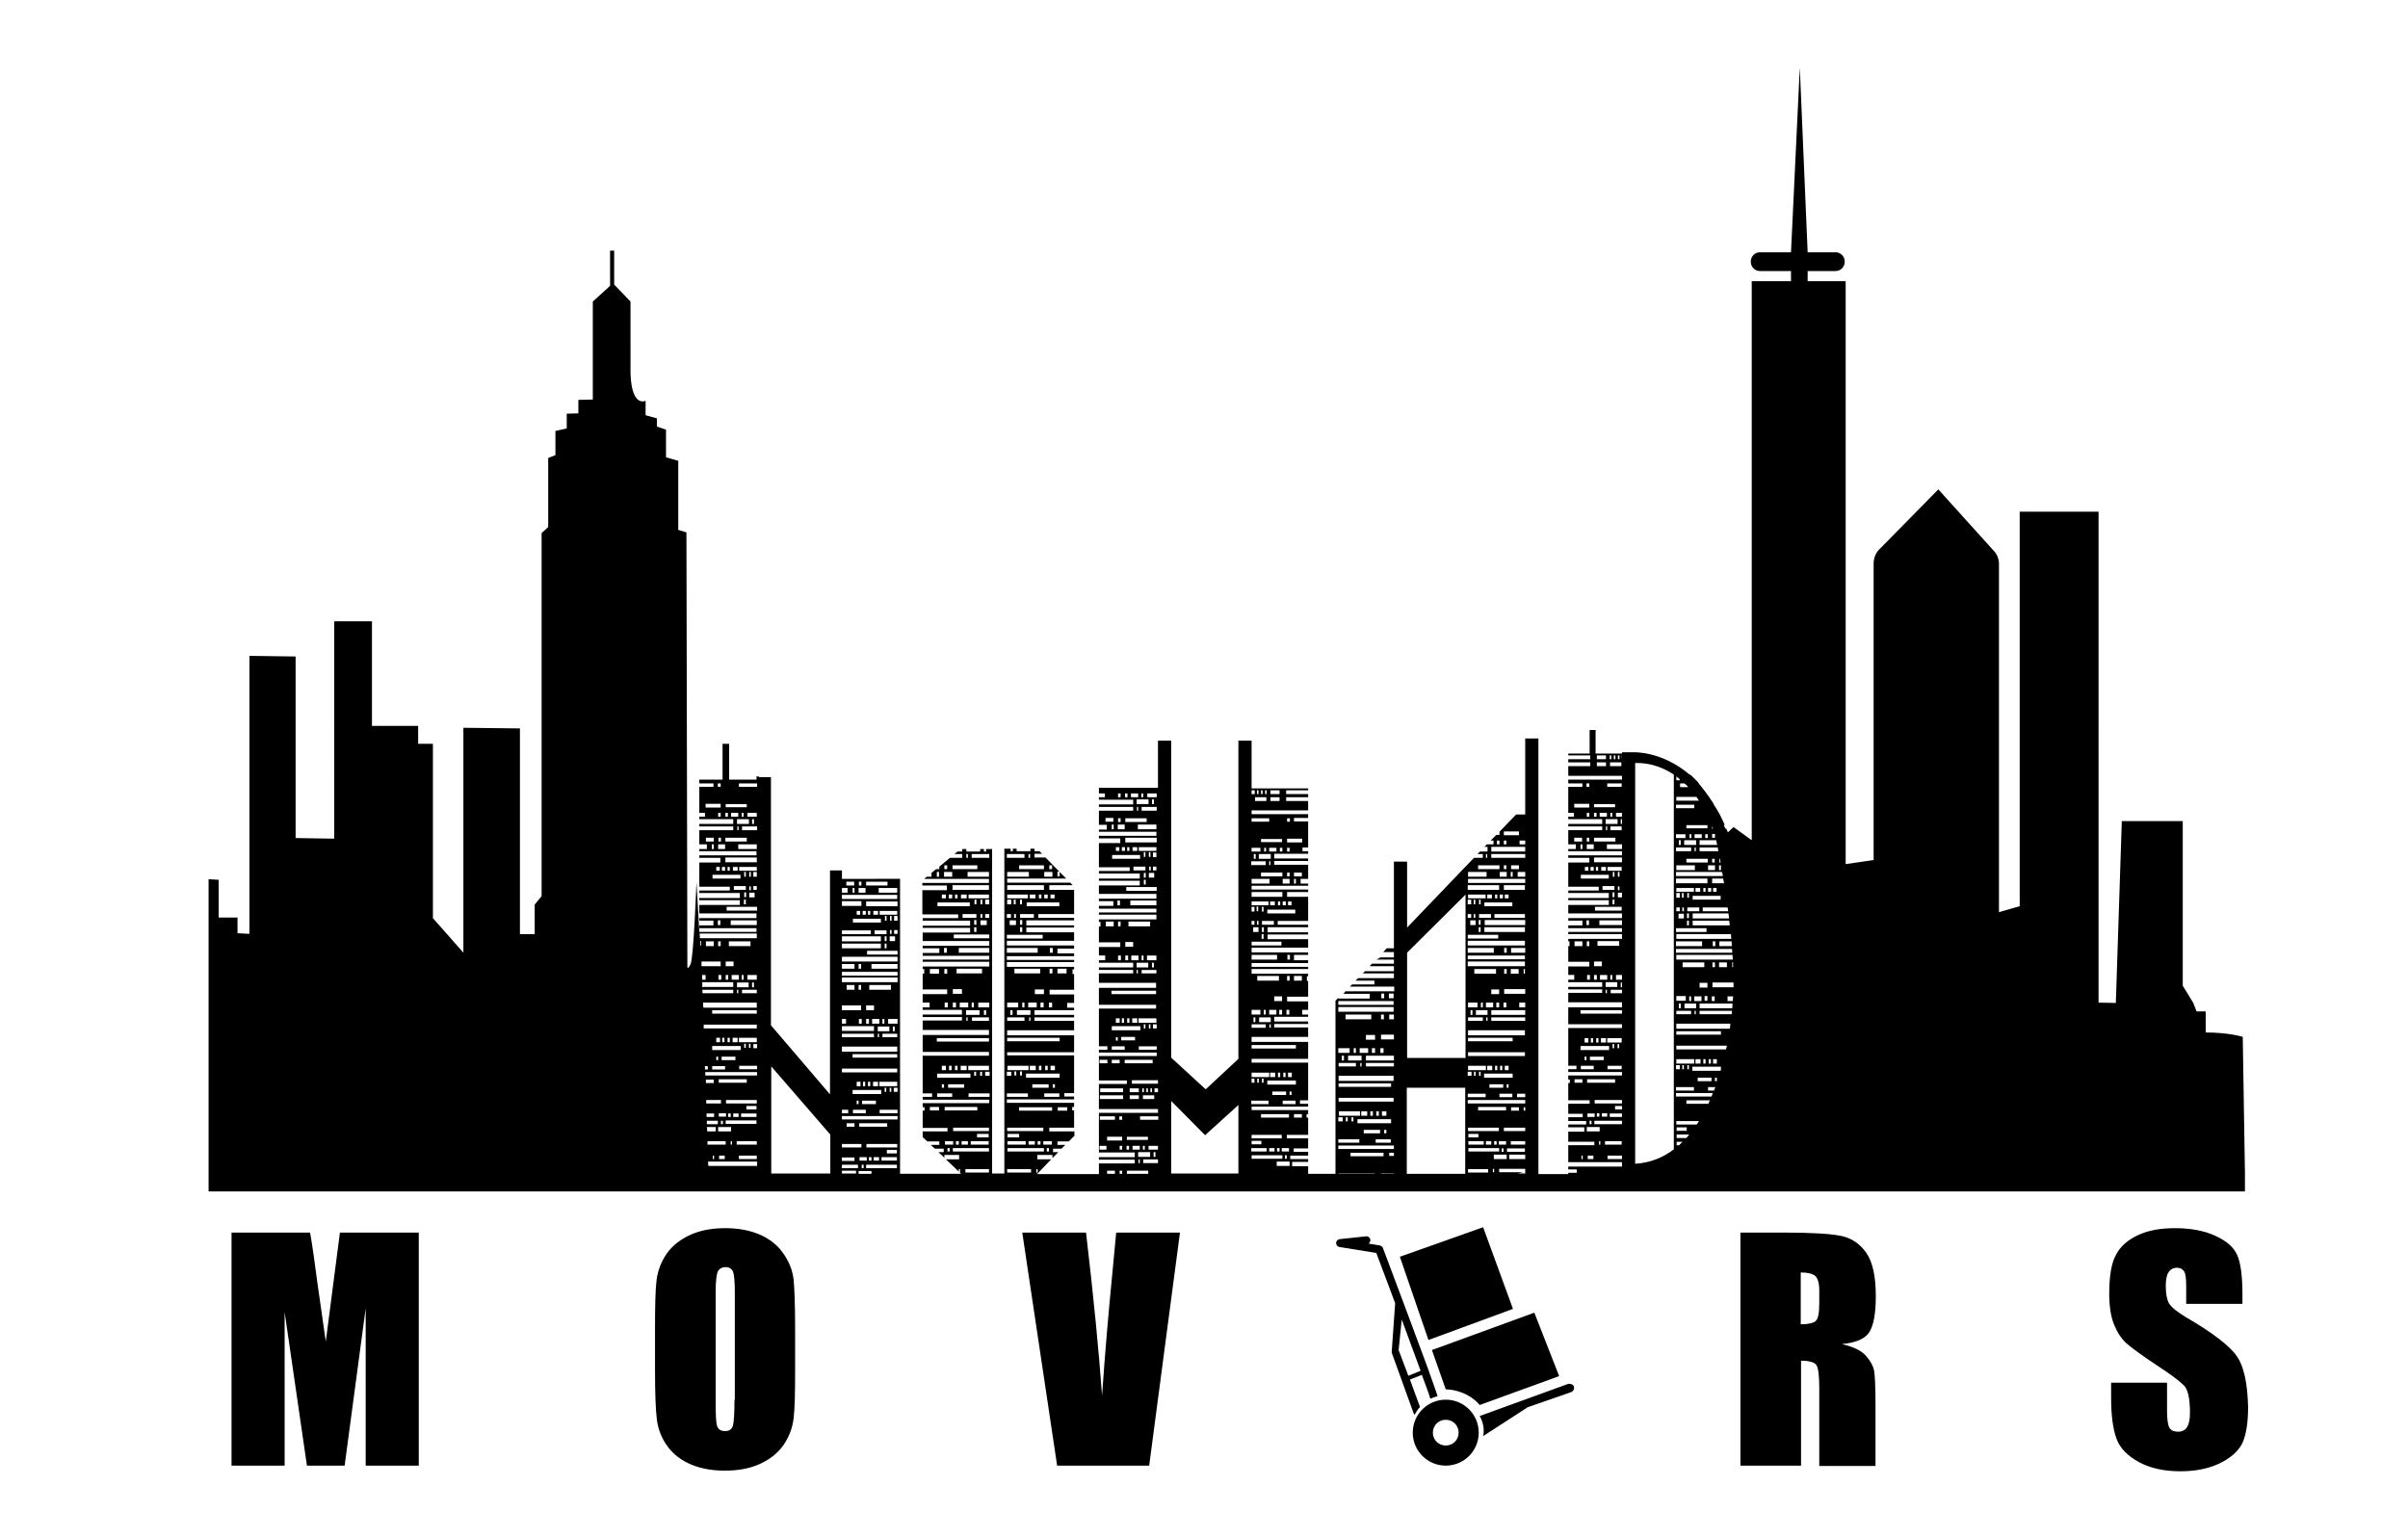 <?xml version="1.0" encoding="utf-8"?>
<!-- Generator: Adobe Illustrator 18.0.0, SVG Export Plug-In . SVG Version: 6.00 Build 0)  -->
<!DOCTYPE svg PUBLIC "-//W3C//DTD SVG 1.1//EN" "http://www.w3.org/Graphics/SVG/1.1/DTD/svg11.dtd">
<svg version="1.1" xmlns="http://www.w3.org/2000/svg" xmlns:xlink="http://www.w3.org/1999/xlink" x="0px" y="0px"
	 viewBox="0 0 766.5 489.7" enable-background="new 0 0 766.5 489.7" xml:space="preserve">
<g id="Layer_1">
</g>
<g id="Layer_2">
	<g>
		<path d="M714.6,379.3v-5.7l-0.7-43.5c0,0-4.3-1.4-11.8-1.4V322h-2.9l-1.1-2.8l-3.3-5.4v-52.4h-19.4l-1.9,57.9l-5.5-0.1V162.9
			h-25.1v125.6l-6.6,1.9V179.6c0-1.7-0.6-3.2-1.8-4.4l-17.5-19.4l-18.4,18.7c-1.4,1.2-2.2,3-2.2,4.9v94.4l-8.9,1.3V89.5h-12.1v-3.2
			h8.8c1.7,0,3-1.3,3-3c0-1.7-1.3-3-3-3h-8.8l-2.5-58.8l-2.8,58.8h-9.8c-1.7,0-3,1.3-3,3c0,1.7,1.3,3,3,3h9.8v3.2h-12.5v178
			l-5.8-4.2l-1.8,1.7c-0.2-0.4-0.3-0.8-0.5-1.2h-0.3c-0.2-0.4-0.3-0.8-0.5-1.2h0.3c-1-2.3-2.1-4.4-3.3-6.2v0.1
			c-0.1-0.1-0.2-0.3-0.2-0.4h0.1c-0.3-0.4-0.5-0.8-0.8-1.2h0c-0.3-0.4-0.5-0.8-0.8-1.2h0c-0.8-1.1-1.5-2.1-2.3-3.1h0
			c-0.3-0.4-0.7-0.8-1-1.2h0.1c-0.3-0.4-0.6-0.7-0.9-1h-0.1c0,0,0,0,0,0v-0.1c-0.6-0.6-1.2-1.2-1.8-1.7h-0.2
			c-8.8-7.5-17.7-7.1-17.7-7.1h-3.8v0.4h-8.4v-7.5h-1.9v7.5h-6.8v0.6h7v1.2h-7v1h7v1.2h-7v3.1h17.1v1.2h-17.1v1.2h4.5v1.1h-4.5v8.3
			h1.8v1.2h-1.8v0.8h10.8v1.5h-10.8v0.8h10.8v1.2h-10.8v4.5h2.4v1.5h-2.4v0.7h17.1v1.3h-17.1v0.8h6.7v1.5h-6.7v7.7h9.7v1.2h-9.7v0.8
			h12.9v1.6h-12.9v0.7h12.9v1.5h-12.9v2.7h17.1v1.5h-17.1v0.8h4.5v1.5h-4.5v0.9h17.1v1.2h-17.1v0.7h17.1v1.5h-17.1v0.8h0.4v1.5h-0.4
			v5h6.7v1.5h-6.7v2.7h1.9v1.5h-1.9v0.8h10.8v1.5h-10.8v0.8h10.8v1.1h-10.8v3h17.1v1.6h-17.1v5.4h17.1v1.2h-17.1v12h2.6v1.1h-2.6
			v0.9h17.1v1.1h-17.1v1.3h0.5v1.1h-0.5v5.5h6.8v1.1h-6.8v3.2h4.6v1.1h-4.6v1.2h5.7v1.1h-5.7v0.9h5.1v1.4h-5.1v3.2h8.3v1.1h-8.3v5.4
			h17.1v1.4h-17.1v0.9h2.7v1.1h-2.7v0.4h-9.5V235.1h-4.2v24.2h-2.9l-5.3,5.5v1h-1l-1.8,1.8h0.9v1.2h-2.1l-0.8,0.8h1v1.5h-2.4
			l-0.8,0.8h1.7v1.2h-2.8l-2.7,2.8l-18.6,19.4v-21h-4.2v27.6h-2.3l-1.1,1.2h3.4v1.7h-4.3l-1.2,0.7h5.5v1.3h-7l-0.7,0.8h7.7v1.6h-9.2
			l-0.7,0.7h9.9v1.5h-11.4l-0.8,0.8h6v1.2h-7.1l-0.7,0.7h14.1v1.5h-15.5l-0.7,0.8h8.4v1.5H426v-0.2l-0.9,0.9v55.1h-8.7v-2.4h-5.1
			v-1.4h5.1v-0.9h-5.7v-1.1h5.7v-1.2h-4.6v-1.1h4.6v-3.2h-6.8v-1.1h6.8v-5.5h-0.5v-1.1h0.5v-1.3h-18v-1.1h18v-0.9h-2.6v-1.1h2.6v-12
			h-18v-1.2h18v-5.4h-18v-1.6h18v-3h-10.8v-1.1h10.8v-0.8h-10.8v-1.5h10.8V323h-1.9v-1.5h1.9v-2.7h-6.7v-1.5h6.7v-5H416v-1.5h0.4
			v-0.8h-18v-1.5h18v-0.7h-18v-1.2h18v-0.9h-4.5V304h4.5v-0.8h-18v-1.5h18V299h-12.9v-1.5h12.9v-0.7h-12.9v-1.6h12.9v-0.8h-9.7v-1.2
			h9.7v-7.7h-6.7V284h6.7v-0.8h-18V282h18v-0.7H414v-1.5h2.4v-4.5h-10.8v-1.2h10.8v-0.8h-10.8v-1.5h10.8v-0.8h-1.8v-1.2h1.8v-8.3
			h-4.5v-1.1h4.5v-1.2h-18v-1.2h18V255h-7v-1.2h7v-1h-7v-1.2h7v-0.6h-18v-15.2h-4.2v101.3l-10.4,9.7l-11-10.1V235.8h-4.2v15h-18.8
			v1.8h0.1h1.8v1.2h-1.8h-0.1v0.8h0.1h10.8v1.5h-10.8h-0.1v0.8h0.1h10.8v1.2h-10.8h-0.1v4.5h0.1h2.4v1.5h-2.4h-0.1v0.7h0.1h18.2v1.3
			h-18.2h-0.1v0.8h0.1h6.7v1.5h-6.7h-0.1v7.7h0.1h9.7v1.2h-9.7h-0.1v0.8h0.1h12.9v1.6h-12.9h-0.1v0.7h0.1h12.9v1.5h-12.9h-0.1v2.7
			h0.1h18.2v1.5h-18.2h-0.1v0.8h0.1h4.5v1.5h-4.5h-0.1v0.9h0.1h18.2v1.2h-18.2h-0.1v0.7h0.1h18.2v1.5h-18.2h-0.1v0.8h0.1h0.4v1.5
			h-0.4h-0.1v5h0.1h6.7v1.5h-6.7h-0.1v2.7h0.1h1.9v1.5h-1.9h-0.1v0.8h0.1h10.8v1.5h-10.8h-0.1v0.8h0.1h10.8v1.1h-10.8h-0.1v3h0.1
			h18.1v1.6h-18.1h-0.1v5.4h0.1h18.1v1.2h-18.1h-0.1v12h0.1h2.6v1.1h-2.6h-0.1v0.9h0.1h18.3v1.1h-18.3h-0.1v7.8h2.1h6.8v1.1h-6.8
			h-2.1v8h0.6h18.2v1.2h-18.2h-0.6v12.6h0.6h10.8v1.5h-10.8h-0.6v0.8h0.6h10.8v1.2h-10.8h-0.6v3.4h-19.7l4.5-4.7h-4.4v-1.4h4.8v1
			l1-1v0h0l0.9-0.9h-1.7v-1.1h2.7l1.2-1.2h-2.5v-1.1h3.6l1.8-1.8v-1.4H334V359h7.9v-5.5h-0.6v-1.1h0.6v-1.3h-21.4v-1.1h21.4v-0.9
			h-3.1v-1.1h3.1v-12h-21.3V335h21.3v-5.4h-21.3V328h21.3v-3h-12.6v-1.1h12.6v-0.8h-12.6v-1.5h12.6v-0.8h-2.2v-1.5h2.2v-2.7h-7.8
			v-1.5h7.8v-5h-0.5v-1.5h0.5v-0.8h-21.4v-1.5h21.4v-0.7h-21.4v-1.2h21.4v-0.9h-5.3v-1.5h5.3V301h-21.4v-1.5h21.4v-2.7h-15.2v-1.5
			h15.2v-0.7h-15.2v-1.6h15.2v-0.8h-11.4V291h11.4v-7.7H334v-1.5h7.4l-0.7-0.8h-20.1v-1.3h18.8l-2.1-2.1v1.4h-0.7v-1.5h0.6l-4.4-4.5
			h-3.5v-1.2h2.4l-0.8-0.8h-1.6v-0.8H328v0.8h-4.4v-0.8h-1.2v0.8h-0.7v-0.8h-2v103.4h-3.9V270.3h-1.9v0.8h-0.7v-0.8h-1.2v0.8h-4.4
			v-0.8h-1.3v0.8h-1.5l-1,0.8h2.5v1.2h-3.9l-3.4,2.8v0.8h-1l-1.5,1.2v1.2H295l-0.8,0.7h20.6v1.3h-21.2v0.8h7.8v1.5h-7.8v7.7H305v1.2
			h-11.3v0.8h15.1v1.6h-15.1v0.7h15.1v1.5h-15.1v2.7h21.2v1.5h-21.2v0.8h5.3v1.5h-5.3v0.9h21.2v1.2h-21.2v0.7h21.2v1.5h-21.2v0.8
			h0.5v1.5h-0.5v5h7.8v1.5h-7.8v2.7h2.2v1.5h-2.2v0.8h12.5v1.5h-12.5v0.8h12.5v1.1h-12.5v3h21.1v1.6h-21.1v5.4h21.1v1.2h-21.1v12h3
			v1.1h-3v0.9h21.2v1.1h-21.2v1.3h0.6v1.1h-0.6v5.5h7.9v1.1h-7.9v1.8c0.4,0.4,0.9,0.9,1.5,1.4h3.8v1.1h-2.7c0.4,0.4,0.8,0.8,1.3,1.2
			h2.8v1.1h-1.7c0.3,0.3,0.6,0.6,1,0.9h0v0c0.3,0.3,0.6,0.6,0.9,0.9v-0.9h4.7v1.4h-4.2c1.5,1.4,2.9,2.8,4.1,3.9v-0.8h0.4v1.1h-0.1
			c0.2,0.2,0.3,0.3,0.5,0.4h-19.5v-93.9H268v-2.7h-3.8v71.3l-18.8-22v-79h-3.8v-0.2h-0.8v1h-8.7v-11.4h-2.1v11.4h-7.4v1.2h4.5v1.1
			h-4.5v8.3h1.8v1.2h-1.8v0.8h10.8v1.5h-10.8v0.8h10.8v1.2h-10.8v4.5h2.4v1.5h-2.4v0.7h18.2v1.3h-18.2v0.8h6.7v1.5h-6.7v7.7h9.7v1.2
			h-9.7v0.8h12.9v1.6h-12.9v0.7h12.9v1.5h-12.9v2.7h18.2v1.5h-18.2v0.8h4.5v1.5h-4.5v0.9h18.2v1.2h-18.2v0l-0.9-15.9
			c0,0-0.9,24.3-1.9,26.2c-1,2-1,0.8-1,0.8l-0.3-138.3l-2.6-0.8v-22l-3.9-1.1v-8.8l-2.9-1v-2.6l-3.6-1v-4.6c0,0-4.4,2.3-4.8-8.6V96
			l-5.2-5.4V79.8h-1.3V91l-5.5,5v31.2l-4.6,0.1v4.3l-3.7,0.1v4.7l-3.6,0.8v7.7l-2.3,0.9v22l-2.1,1.9v115.6l-2.2,2.7v9.4h-4.7v-65.5
			l-18-0.2v71.6l-9.7-11v-55.5h-4.7v-5.7h-14.7v-33.3h-12V267l-12.3-0.2V209l-14.7-0.2v88.5l-3.8-0.2v-5h-6v-12l-3.2-0.2v93.7v5.7
			h491.8H714.6z M503.8,369h-0.4v-1.1h0.4V369z M507.2,369h-1.8v-1.1h1.8V369z M411.9,310.7h2.5v1.5h-2.5V310.7z M409.7,310.7h0.8
			v1.5h-0.8V310.7z M357.5,349.9h-7h-0.4v-1.2h0.4h7V349.9z M357.5,347.7h-7h-0.3v-1.2h0.3h7V347.7z M336.6,308.4h2.9v1.5h-2.9
			V308.4z M334.1,308.4h0.9v1.5h-0.9V308.4z M329.1,292.2h-4.4V291h4.4V292.2z M322.7,287.9v-1.5h0.6v1.5H322.7z M323.4,291v1.2
			h-0.6V291H323.4z M323.4,293v1.5h-2V293H323.4z M320.6,286v-1.2h6.6v1.2H320.6z M325.3,286.4v1.5h-0.6v-1.5H325.3z M324.7,295.2
			h0.7v1.5h-0.7V295.2z M324.7,294.4v-1.5h0.7v1.5H324.7z M334.4,284.8h1.3v1.2h-1.3V284.8z M337.2,287.3v1.2h-10.4v-1.2H337.2z
			 M327.8,286v-1.2h1.8v1.2H327.8z M330.7,286v-1.2h0.8v1.2H330.7z M332.4,284.8h1.1v1.2h-1.1V284.8z M320.6,281.8h11.7v1.5h-11.7
			V281.8z M321.9,286.4v1.5h-1.3v-1.5H321.9z M327.5,279.1h-6.9v-1.5h6.9V279.1z M334,275.5h0.9v1.2H334V275.5z M332.4,277.6h2.6
			v1.5h-2.6V277.6z M332.3,275.5v1.2h-7.9v-1.2H332.3z M327.4,271.9h0.5v1.2h-0.5V271.9z M320.5,271.9h5.6v1.2h-5.6V271.9z
			 M320.5,291h1.3v1.2h-1.3V291z M320.5,297.6h11.4v1.2h-11.4V297.6z M334.2,301.8h0.9v1.5h-0.9V301.8z M320.5,301.8h9.8v1.5h-9.8
			V301.8z M330.3,372.2v1.1h-0.4v-1.1H330.3z M332.3,366.6h-11.6v-1.1h11.6V366.6z M326.5,363.3v1.1h-5.8v-1.1H326.5z M320.7,362
			V361h3.7v1.1H320.7z M327.4,364.4v-1.1h2v1.1H327.4z M330.3,364.4v-1.1h0.9v1.1H330.3z M333.9,366.6h-0.7v-1.1h0.7V366.6z
			 M334.8,363.3v1.1h-2.7v-1.1H334.8z M336.7,352.5h3v1.1h-3V352.5z M324.4,352.5h10.5v1.1h-10.5V352.5z M320.6,359h11.5v1.1h-11.5
			V359z M320.6,372.2h7.6v1.1h-7.6V372.2z M327.2,349.2h-6.7v-1.1h6.7V349.2z M322.9,342.4v-1.3h0.6v1.3H322.9z M324.7,342.4v-1.3
			h0.6v1.3H324.7z M337.2,349.2h-4.8v-1.1h4.8V349.2z M328.6,346.3v-1.1h5.2v1.1H328.6z M335.1,346.3v-1.1h0.7v1.1H335.1z
			 M337.3,343.1h-10.7v-1.3h10.7V343.1z M334.4,339.3h1.4v1.4h-1.4V339.3z M332.7,339.3h0.8v1.4h-0.8V339.3z M330.7,339.3h0.8v1.4
			h-0.8V339.3z M327.8,339.3h1.9v1.4h-1.9V339.3z M320.7,339.3h6.7v1.4h-6.7V339.3z M337.3,330.4v1.1h-16.7v-1.1H337.3z M326.1,325
			h-5.5v-1.1h5.5V325z M321.6,323.1v-1.5h0.7v1.5H321.6z M328,325h-0.4v-1.1h0.4V325z M328,323.1h-4.3v-1.5h4.3V323.1z M325.4,320.7
			v-1.5h0.7v1.5H325.4z M330,320.7h-2.7v-1.5h2.7V320.7z M332.2,320.7h-1v-1.5h1V320.7z M333.9,319.2h1v1.5h-1V319.2z M332.3,316.5
			h-2.9v-1.5h2.9V316.5z M322.9,308.4h8.2v1.5h-8.2V308.4z M320.6,319.2h3.5v1.5h-3.5V319.2z M320.5,341.2h1.4v1.3h-1.4V341.2z
			 M314.7,363.3v1.1H309v-1.1H314.7z M311,362V361h3.7v1.1H311z M314.8,372.2v1.1h-7.5v-1.1H314.8z M309.3,271.9h5.6v1.2h-5.6V271.9
			z M310.1,294.4v-1.5h0.7v1.5H310.1z M310.8,295.2v1.5h-0.7v-1.5H310.8z M310.8,287.9h-0.6v-1.5h0.6V287.9z M308.3,286v-1.2h6.5
			v1.2H308.3z M312.1,287.9v-1.5h0.6v1.5H312.1z M312.7,291v1.2h-0.6V291H312.7z M312.1,293h2v1.5h-2V293z M313.6,292.2V291h1.3v1.2
			H313.6z M307.6,271.9h0.5v1.2h-0.5V271.9z M300.6,275.5h0.9v1.2h-0.9V275.5z M298.9,279.1h-0.7v-1.5h0.7V279.1z M303.1,279.1h-2.6
			v-1.5h2.6V279.1z M303.2,275.5h7.9v1.2h-7.9V275.5z M308,279.1v-1.5h6.8v1.5H308z M314.9,286.4v1.5h-1.3v-1.5H314.9z M303.2,281.8
			h11.6v1.5h-11.6V281.8z M307.7,284.8v1.2h-1.8v-1.2H307.7z M304.8,284.8v1.2H304v-1.2H304.8z M302,284.8h1.1v1.2H302V284.8z
			 M299.8,284.8h1.3v1.2h-1.3V284.8z M298.4,288.5v-1.2h10.3v1.2H298.4z M306.4,292.2V291h4.4v1.2H306.4z M303.6,298.7v-1.2h11.3
			v1.2H303.6z M301.4,303.3h-0.9v-1.5h0.9V303.3z M305.2,303.3v-1.5h9.7v1.5H305.2z M311.4,320.7v-1.5h3.5v1.5H311.4z M313.9,321.6
			v1.5h-0.7v-1.5H313.9z M311.8,321.6v1.5h-4.3v-1.5H311.8z M309.3,320.7v-1.5h0.7v1.5H309.3z M304.5,308.4h8.1v1.5h-8.1V308.4z
			 M298.9,310H296v-1.5h2.9V310z M300.6,310v-1.5h0.9v1.5H300.6z M301.7,320.7h-1v-1.5h1V320.7z M303.3,314.9h2.9v1.5h-2.9V314.9z
			 M304.3,320.7h-1v-1.5h1V320.7z M305.5,320.7v-1.5h2.7v1.5H305.5z M308,325h-0.4v-1.1h0.4V325z M309.4,325v-1.1h5.4v1.1H309.4z
			 M298.2,331.6v-1.1h16.6v1.1H298.2z M315,341.2v1.3h-1.4v-1.3H315z M308.2,339.3h6.6v1.4h-6.6V339.3z M312.6,341.2v1.3H312v-1.3
			H312.6z M310.7,341.2v1.3h-0.6v-1.3H310.7z M305.8,339.3h1.9v1.4h-1.9V339.3z M304,339.3h0.8v1.4H304V339.3z M302.1,339.3h0.8v1.4
			h-0.8V339.3z M299.8,339.3h1.3v1.4h-1.3V339.3z M298.3,341.8h10.6v1.3h-10.6V341.8z M300.5,345.2v1.1h-0.7v-1.1H300.5z
			 M303.1,349.2h-4.8v-1.1h4.8V349.2z M306.9,346.3h-5.1v-1.1h5.1V346.3z M308.3,349.2v-1.1h6.7v1.1H308.3z M314.8,360.1h-11.4V359
			h11.4V360.1z M308.1,363.3v1.1h-2v-1.1H308.1z M305.2,363.3v1.1h-0.9v-1.1H305.2z M298.9,353.5H296v-1.1h2.9V353.5z M300.7,353.5
			v-1.1h10.4v1.1H300.7z M300.8,363.3h2.6v1.1h-2.6V363.3z M302.3,366.6h-0.7v-1.1h0.7V366.6z M303.3,366.6v-1.1h11.5v1.1H303.3z
			 M268,372.7h4.5v0.9H268V372.7z M268,370.8h5.1v1.1H268V370.8z M268,368.5h4v1.1h-4V368.5z M268,355.3h17.7v1.1H268V355.3z
			 M268,353.3h2v1.1h-2V353.3z M268,340.2h17.6v1.2H268V340.2z M268,333.2h17.6v1.6H268V333.2z M268,329.1h10.2v1.1H268V329.1z
			 M268,326.7h10.2v1.5H268V326.7z M268,324.4h1.3v1.5H268V324.4z M268,311.2h17.7v1.5H268V311.2z M268,309.4h17.7v1.2H268V309.4z
			 M268,306.9h4v1.5h-4V306.9z M268,304.6h17.7v1.5H268V304.6z M268,300.4h12.4v1.5H268V300.4z M268,298.1h12.4v1.6H268V298.1z
			 M268,296.2h9.2v1.2H268V296.2z M268,286.9h6.2v1.5H268V286.9z M268,284.9h17.6v1.3H268V284.9z M280.4,292.5v1.2h-8.9v-1.2H280.4z
			 M272.7,291.1V290h1.1v1.2H272.7z M274.6,291.1V290h1v1.2H274.6z M276.3,291.1V290h0.7v1.2H276.3z M278,291.1V290h1.5v1.2H278z
			 M278.4,296.2h3.8v1.2h-3.8V296.2z M282.2,293.1h-0.5v-1.5h0.5V293.1z M282.2,298.1v1.5h-0.6v-1.5H282.2z M281.6,300.4h0.6v1.5
			h-0.6V300.4z M285.7,302.7v1.2H276v-1.2H285.7z M284.9,299.6h-1.7v-1.5h1.7V299.6z M283.3,297.3v-1.2h0.5v1.2H283.3z M283.8,293.1
			h-0.5v-1.5h0.5V293.1z M280,291.1V290h5.6v1.2H280z M275.7,288.5v-1.5h10v1.5H275.7z M285.7,306.9v1.5h-8.3v-1.5H285.7z
			 M274.1,306.9v1.5h-0.8v-1.5H274.1z M275.7,321.6v-1.5h2.5v1.5H275.7z M276.6,324.4v1.5h-0.9v-1.5H276.6z M276.7,315.1v-1.5h6.9
			v1.5H276.7z M281.5,324.4v1.5h-0.6v-1.5H281.5z M277.6,324.4h2.3v1.5h-2.3V324.4z M279.4,329.1h0.4v1.1h-0.4V329.1z M279.4,328.3
			v-1.5h3.7v1.5H279.4z M280.9,329.1h4.7v1.1h-4.7V329.1z M284.2,328.3v-1.5h0.6v1.5H284.2z M282.7,325.9v-1.5h3v1.5H282.7z
			 M274.3,324.4v1.5h-0.9v-1.5H274.3z M274.1,315.1h-0.8v-1.5h0.8V315.1z M272,313.6v1.5h-2.5v-1.5H272z M268,320.1h6.1v1.5H268
			V320.1z M285.6,335.6v1.1h-14.2v-1.1H285.6z M275.6,353.3v1.1h-4.1v-1.1H275.6z M272.7,351.5v-1.1h0.6v1.1H272.7z M274.4,351.5
			v-1.1h4.4v1.1H274.4z M271.4,348.2V347h9.1v1.3H271.4z M272.7,345.8v-1.4h1.2v1.4H272.7z M274.7,345.8v-1.4h0.7v1.4H274.7z
			 M276.3,345.8v-1.4h0.7v1.4H276.3z M277.9,345.8v-1.4h1.6v1.4H277.9z M280,353.3h5.7v1.1H280V353.3z M281.6,347.6v-1.3h0.5v1.3
			H281.6z M283.7,347.6h-0.5v-1.3h0.5V347.6z M279.9,345.8v-1.4h5.7v1.4H279.9z M273.6,369.5v-1.1h2.3v1.1H273.6z M274.9,370.8v1.1
			h-0.6v-1.1H274.9z M275.7,370.8h9.8v1.1h-9.8V370.8z M276.6,369.5v-1.1h0.8v1.1H276.6z M278.1,369.5v-1.1h1.7v1.1H278.1z
			 M280.6,369.5v-1.1h4.9v1.1H280.6z M282.3,367.2v-1.1h3.2v1.1H282.3z M275.8,365.3v-1.1h9.8v1.1H275.8z M273.5,358.7v-1.1h8.9v1.1
			H273.5z M272,357.6v1.1h-2.5v-1.1H272z M268,364.2h6.2v1.1H268V364.2z M273.3,373.7v-0.9h4.1v0.9H273.3z M285.7,347.6h-1.2v-1.3
			h1.2V347.6z M285.7,297.3h-1.1v-1.2h1.1V297.3z M285.7,293.1h-1.1v-1.5h1.1V293.1z M285.6,284.2h-5.9v-1.5h5.9V284.2z
			 M275.7,280.7h6.8v1.2h-6.8V280.7z M273.4,280.7h0.8v1.2h-0.8V280.7z M273.3,282.7h2.2v1.5h-2.2V282.7z M272,284.2h-0.6v-1.5h0.6
			V284.2z M269.4,280.7h2.5v1.2h-2.5V280.7z M269.8,282.7v1.5H268v-1.5H269.8z M225.4,369.8H241v1.4h-15.5
			C225.4,370.8,225.4,370.3,225.4,369.8z M225.2,363.3h5.8v1.1h-5.8C225.2,364.1,225.2,363.7,225.2,363.3z M225,358.8h2.8v1.4h-2.7
			C225.1,359.7,225.1,359.2,225,358.8z M225,356.8h3.5v1.1H225C225,357.5,225,357.1,225,356.8z M224.9,354.5h2.4v1.1h-2.4
			C224.9,355.2,224.9,354.8,224.9,354.5z M224.8,350.2h4.7v1.1h-4.7C224.8,350.9,224.8,350.6,224.8,350.2z M224.5,341.3H241v1.1
			h-16.5C224.5,342.1,224.5,341.7,224.5,341.3z M224.4,339.4h0.9v1.1h-0.9C224.4,340.1,224.4,339.7,224.4,339.4z M224,326.2h16.9
			v1.2H224C224,327,224,326.6,224,326.2z M223.8,319.2h17.1v1.6h-17C223.8,320.3,223.8,319.7,223.8,319.2z M223.6,315.1h9.8v1.1
			h-9.8C223.6,315.8,223.6,315.4,223.6,315.1z M223.5,312.7h9.9v1.5h-9.9C223.6,313.7,223.6,313.2,223.5,312.7z M223.5,310.4h1.1
			v1.5h-1.1C223.5,311.3,223.5,310.8,223.5,310.4z M223.3,306.1h6.1v1.5h-6.1L223.3,306.1z M222.9,299.6h0.3v1.5H223L222.9,299.6z
			 M224.7,301.2v-1.5h2.5v1.5H224.7z M229.4,301.2h-0.8v-1.5h0.8V301.2z M229.6,310.4v1.5h-0.9v-1.5H229.6z M234.6,315.1h0.4v1.1
			h-0.4V315.1z M232.9,311.9v-1.5h2.3v1.5H232.9z M234.6,314.3v-1.5h3.7v1.5H234.6z M236.1,311.9v-1.5h0.6v1.5H236.1z M236.2,315.1
			h4.7v1.1h-4.7V315.1z M239.4,314.3v-1.5h0.6v1.5H239.4z M237.9,311.9v-1.5h3v1.5H237.9z M238.9,301.2H232v-1.5h6.9V301.2z
			 M233.5,306.1v1.5H231v-1.5H233.5z M231.8,310.4v1.5H231v-1.5H231.8z M240.9,321.6v1.1h-14.2v-1.1H240.9z M237.6,353.2v-1.1h3.2
			v1.1H237.6z M240.8,354.5v1.1h-4.9v-1.1H240.8z M231.1,351.3v-1.1h9.8v1.1H231.1z M235.1,354.5v1.1h-1.7v-1.1H235.1z M232.6,354.5
			v1.1h-0.8v-1.1H232.6z M237.7,344.7h-8.9v-1.1h8.9V344.7z M228.8,355.5v-1.1h2.3v1.1H228.8z M230.1,356.8v1.1h-0.6v-1.1H230.1z
			 M232.7,358.8v1.4h-4.1v-1.4H232.7z M232.6,363.3h0.4v1.1h-0.4V363.3z M231,357.8v-1.1h9.8v1.1H231z M234.5,363.3h6.4v1.1h-6.4
			V363.3z M235.2,367.9h5.7v1.1h-5.7V367.9z M241,340.4h-5.7v-1.1h5.7V340.4z M230.8,339.4v1.1h-4.1v-1.1H230.8z M228,337.5v-1.1
			h0.6v1.1H228z M229.7,337.5v-1.1h4.4v1.1H229.7z M226.7,334.2V333h9.1v1.3H226.7z M228,331.8v-1.4h1.2v1.4H228z M229.9,331.8v-1.4
			h0.7v1.4H229.9z M231.6,331.8v-1.4h0.7v1.4H231.6z M233.2,331.8v-1.4h1.6v1.4H233.2z M236.9,333.6v-1.3h0.5v1.3H236.9z
			 M238.9,333.6h-0.5v-1.3h0.5V333.6z M235.2,331.8v-1.4h5.7v1.4H235.2z M227.2,343.7v1.1h-2.5v-1.1H227.2z M230.7,367.9v1.1h-1.8
			v-1.1H230.7z M227.3,367.9v1.1h-0.4v-1.1H227.3z M240.9,258.8v1.2h-3v-1.2H240.9z M236.9,285.6v-1.5h0.6v1.5H236.9z M237.4,286.4
			v1.5h-0.6v-1.5H237.4z M237.4,279.1h-0.5v-1.5h0.5V279.1z M235.3,277.1V276h5.6v1.2H235.3z M238.5,279.1v-1.5h0.5v1.5H238.5z
			 M239,282.2v1.2h-0.5v-1.2H239z M238.5,284.2h1.7v1.5h-1.7V284.2z M239.8,283.3v-1.2h1.1v1.2H239.8z M234.6,262.3v-1.5h3.8v1.5
			H234.6z M235.1,263.1v1.2h-0.4v-1.2H235.1z M236.1,260v-1.2h0.6v1.2H236.1z M236.2,263.1h4.8v1.2h-4.8V263.1z M239.4,262.3v-1.5
			h0.6v1.5H239.4z M235.2,249.4h5.8v1.1h-5.8V249.4z M237.7,256v1H231v-1H237.7z M229.4,260h-0.8v-1.2h0.8V260z M229.4,257.1h-4.8
			v-1.2h4.8V257.1z M229.4,250.5h-0.9v-1.1h0.9V250.5z M231.7,260h-0.8v-1.2h0.8V260z M232.7,260v-1.2h2.3v1.2H232.7z M228.7,266.7
			h0.8v1.2h-0.8V266.7z M224.7,267.9v-1.2h2.5v1.2H224.7z M227.2,270.3h-0.6v-1.5h0.6V270.3z M230.8,270.3h-2.2v-1.5h2.2V270.3z
			 M230.9,266.7h6.8v1.2h-6.8V266.7z M235,270.3v-1.5h5.9v1.5H235z M240.9,277.6v1.5h-1.1v-1.5H240.9z M230.9,273h10v1.5h-10V273z
			 M234.8,276v1.2h-1.5V276H234.8z M232.3,276v1.2h-0.7V276H232.3z M229.8,276h1v1.2h-1V276z M228,276h1.1v1.2H228V276z
			 M226.8,279.7v-1.2h8.9v1.2H226.8z M233.6,283.3v-1.2h3.8v1.2H233.6z M231.3,289.9v-1.2h9.7v1.2H231.3z M229.3,294.5h-0.8V293h0.8
			V294.5z M232.6,294.5V293h8.3v1.5H232.6z M241,332.4v1.3h-1.2v-1.3H241z M240.9,297.2v1.5h-18.1l-0.1-1.5H240.9z M245.5,339.5
			l18.8,21.7v12.4h-18.8V339.5z M398.4,343.4h0.9v1.3h-0.9V343.4z M408.2,367.8v1.1h-9.8v-1.1H408.2z M404,366.6v-1.1h1.7v1.1H404z
			 M406.5,366.6v-1.1h0.8v1.1H406.5z M403.2,366.6h-4.9v-1.1h4.9V366.6z M401.5,364.3h-3.1v-1.1h3.1V364.3z M410.5,371.2h-4.1v-1.4
			h4.1V371.2z M409,368.9v-1.1h0.6v1.1H409z M410.3,365.5v1.1H408v-1.1H410.3z M411.9,354.7h2.5v1.1h-2.5V354.7z M401.4,354.7h8.9
			v1.1h-8.9V354.7z M408,361.3v1.1h-9.6v-1.1H408z M403.8,351.5h-5.5v-1.1h5.5V351.5z M400.2,344.7v-1.3h0.5v1.3H400.2z
			 M401.7,344.7v-1.3h0.5v1.3H401.7z M412.4,351.5h-4.1v-1.1h4.1V351.5z M405,348.6v-1.1h4.4v1.1H405z M410.5,348.6v-1.1h0.6v1.1
			H410.5z M412.5,345.3h-9.1v-1.3h9.1V345.3z M410,341.5h1.2v1.4H410V341.5z M408.5,341.5h0.7v1.4h-0.7V341.5z M406.8,341.5h0.7v1.4
			h-0.7V341.5z M404.3,341.5h1.6v1.4h-1.6V341.5z M404,341.5v1.4h-5.6v-1.4H404z M412.5,332.7v1.1h-14.1v-1.1H412.5z M402.9,327.2
			h-4.5v-1.1h4.5V327.2z M399,325.4v-1.5h0.6v1.5H399z M404.5,327.2h-0.4v-1.1h0.4V327.2z M404.5,325.4h-3.7v-1.5h3.7V325.4z
			 M402.3,323v-1.5h0.6v1.5H402.3z M406.2,323H404v-1.5h2.3V323z M408.1,323h-0.9v-1.5h0.9V323z M409.5,321.5h0.9v1.5h-0.9V321.5z
			 M408.1,318.7h-2.5v-1.5h2.5V318.7z M400.2,310.7h6.9v1.5h-6.9V310.7z M401.2,321.5v1.5h-2.8v-1.5H401.2z M409.8,304h0.8v1.5h-0.8
			V304z M406.5,304v1.5h-8.1V304H406.5z M404.5,271.9v1.5h-3.8v-1.5H404.5z M402.4,271.1v-1.2h0.6v1.2H402.4z M404.4,274.2v1.2H404
			v-1.2H404.4z M401.2,271.1h-2.8v-1.2h2.8V271.1z M399.7,271.9v1.5h-0.6v-1.5H399.7z M402.9,274.2v1.2h-4.6v-1.2H402.9z
			 M401.7,296.7v-1.5h0.6v1.5H401.7z M402.2,297.4v1.5h-0.6v-1.5H402.2z M398.4,288.2V287h5.4v1.2H398.4z M402.2,288.7v1.5h-0.5
			v-1.5H402.2z M400,290.1v-1.5h0.5v1.5H400z M400.6,293.2v1.2h-0.5v-1.2H400.6z M400.6,295.2v1.5h-1.7v-1.5H400.6z M399.3,288.7
			v1.5h-0.9v-1.5H399.3z M399.3,293.2v1.2h-0.9v-1.2H399.3z M407.9,299.8v1.2h-9.5v-1.2H407.9z M405.5,294.4h-3.8v-1.2h3.8V294.4z
			 M410,287h1.1v1.2H410V287z M412.3,289.6v1.2h-8.9v-1.2H412.3z M404.3,288.2V287h1.5v1.2H404.3z M406.8,288.2V287h0.7v1.2H406.8z
			 M408.3,287h1v1.2h-1V287z M408.2,284v1.5h-9.8V284H408.2z M404.1,281.3h-5.7v-1.5h5.7V281.3z M411.9,277.8h2.5v1.2h-2.5V277.8z
			 M411.9,279.8h0.6v1.5h-0.6V279.8z M409.7,277.8h0.8v1.2h-0.8V277.8z M408.3,279.8h2.2v1.5h-2.2V279.8z M408.2,277.8v1.2h-6.8
			v-1.2H408.2z M406.4,271.1H404v-1.2h2.3V271.1z M409.7,260.5h0.9v1.1h-0.9V260.5z M409.7,267h4.8v1.2h-4.8V267z M409.7,269.9h0.8
			v1.2h-0.8V269.9z M408.2,271.1h-0.8v-1.2h0.8V271.1z M408.1,268.1h-6.7v-1h6.7V268.1z M404,260.5v1.1h-5.6v-1.1H404z M404.4,251.6
			h2.9v1.2h-2.9V251.6z M404.4,253.8h2.9v1.2h-2.9V253.8z M402.7,251.6h0.5v1.2h-0.5V251.6z M401.4,251.6h0.5v1.2h-0.5V251.6z
			 M400.1,251.6h0.5v1.2h-0.5V251.6z M399.5,253.8h3.6v1.2h-3.6V253.8z M399.4,251.6v1.2h-1v-1.2H399.4z M362.3,368.3v-1.5h3.8v1.5
			H362.3z M362.8,369.1v1.2h-0.4v-1.2H362.8z M363.8,366v-1.2h0.6v1.2H363.8z M368.6,366h-3v-1.2h3V366z M367.8,366.8v1.5h-0.6v-1.5
			H367.8z M363.9,369.1h4.7v1.2h-4.7V369.1z M365.2,252.6h3v1.2h-3V252.6z M364.1,279.4v-1.5h0.6v1.5H364.1z M364.7,280.1v1.5h-0.6
			v-1.5H364.7z M364.6,272.8h-0.5v-1.5h0.5V272.8z M362.5,270.9v-1.2h5.6v1.2H362.5z M365.7,272.8v-1.5h0.5v1.5H365.7z M366.3,275.9
			v1.2h-0.5v-1.2H366.3z M365.7,277.9h1.7v1.5h-1.7V277.9z M367,277.1v-1.2h1.1v1.2H367z M361.8,256v-1.5h3.8v1.5H361.8z
			 M362.3,256.9v1.2h-0.4v-1.2H362.3z M363.4,256.9h4.8v1.2h-4.8V256.9z M366.7,256v-1.5h0.6v1.5H366.7z M363.3,252.6h0.6v1.2h-0.6
			V252.6z M356.7,253.8h-0.8v-1.2h0.8V253.8z M358.9,253.8h-0.8v-1.2h0.8V253.8z M360,253.8v-1.2h2.3v1.2H360z M355.9,260.5h0.8v1.2
			h-0.8V260.5z M351.9,261.6v-1.2h2.5v1.2H351.9z M354.5,264h-0.6v-1.5h0.6V264z M358,264h-2.2v-1.5h2.2V264z M358.2,260.5h6.8v1.2
			h-6.8V260.5z M362.2,264v-1.5h5.9v1.5H362.2z M368.1,271.4v1.5H367v-1.5H368.1z M358.2,266.7h10v1.5h-10V266.7z M362,269.7v1.2
			h-1.5v-1.2H362z M359.5,269.7v1.2h-0.7v-1.2H359.5z M357.1,269.7h1v1.2h-1V269.7z M355.2,269.7h1.1v1.2h-1.1V269.7z M354,273.4
			v-1.2h8.9v1.2H354z M360.8,277.1v-1.2h3.8v1.2H360.8z M358.5,283.6v-1.2h9.7v1.2H358.5z M356.5,288.2h-0.8v-1.5h0.8V288.2z
			 M359.8,288.2v-1.5h8.3v1.5H359.8z M365.1,305.7v-1.5h3v1.5H365.1z M367.3,306.5v1.5h-0.6v-1.5H367.3z M365.5,306.5v1.5h-3.7v-1.5
			H365.5z M363.4,305.7v-1.5h0.6v1.5H363.4z M359.2,293.4h6.9v1.5h-6.9V293.4z M354.5,294.9h-2.5v-1.5h2.5V294.9z M355.9,294.9v-1.5
			h0.8v1.5H355.9z M356.8,305.7h-0.9v-1.5h0.9V305.7z M358.2,299.9h2.5v1.5h-2.5V299.9z M359.1,305.7h-0.9v-1.5h0.9V305.7z
			 M360.1,305.7v-1.5h2.3v1.5H360.1z M362.2,309.9h-0.4v-1.1h0.4V309.9z M363.4,309.9v-1.1h4.7v1.1H363.4z M353.8,316.5v-1.1h14.2
			v1.1H353.8z M368.2,326.1v1.3H367v-1.3H368.2z M362.4,324.2h5.7v1.4h-5.7V324.2z M366.2,326.1v1.3h-0.5v-1.3H366.2z M364.6,326.1
			v1.3h-0.5v-1.3H364.6z M360.4,324.2h1.6v1.4h-1.6V324.2z M358.8,324.2h0.7v1.4h-0.7V324.2z M357.1,324.2h0.7v1.4h-0.7V324.2z
			 M355.2,324.2h1.2v1.4h-1.2V324.2z M353.9,326.7h9.1v1.3h-9.1V326.7z M355.8,330.2v1.1h-0.6v-1.1H355.8z M358,334.2h-4.1v-1.1h4.1
			V334.2z M361.3,331.2h-4.4v-1.1h4.4V331.2z M362.5,334.2v-1.1h5.7v1.1H362.5z M352.5,338.5h-0.5h-2v-1.1h2h0.5V338.5z
			 M356.4,338.5h-2.5v-1.1h2.5V338.5z M358,338.5v-1.1h8.9v1.1H358z M362.5,349.9h-2.9v-1.2h2.9V349.9z M362.5,347.7h-2.9v-1.2h2.9
			V347.7z M367.4,349.9h-3.6v-1.2h3.6V349.9z M363.6,347.7v-1.2h0.5v1.2H363.6z M364.9,347.7v-1.2h0.5v1.2H364.9z M366.2,347.7v-1.2
			h0.5v1.2H366.2z M368.6,347.7h-1.1v-1.2h1.1V347.7z M360.3,345v-1.1h8.3v1.1H360.3z M362.9,355.4h5.8v1.1h-5.8V355.4z
			 M358.7,361.9h6.7v1h-6.7V361.9z M350.1,355.4h0.3h4.5v1.1h-4.5h-0.3V355.4z M352.2,366h-1.8H350v-1.2h0.4h1.8V366z M357.2,366
			h-0.8v-1.2h0.8V366z M357.2,363.1h-4.8v-1.2h4.8V363.1z M357.2,356.5h-0.9v-1.1h0.9V356.5z M359.4,366h-0.8v-1.2h0.8V366z
			 M360.5,366v-1.2h2.3v1.2H360.5z M358.7,372.7h6.8v1h-6.8V372.7z M356.4,372.7h0.8v1h-0.8V372.7z M352.4,372.7h2.5v1h-2.5V372.7z
			 M372.8,350.5l10.8,10.9l10.6-9.6v21.8h-21.4V350.5z M485.5,314.9v1.5h-6.7v-1.5H485.5z M478.8,310v-1.5h0.8v1.5H478.8z
			 M480.9,310v-1.5h2.5v1.5H480.9z M485,310v-1.5h0.4v1.5H485z M485.5,319.2v1.5h-1.9v-1.5H485.5z M479.5,319.2v1.5h-0.9v-1.5H479.5
			z M485.5,321.6v1.5h-10.8v-1.5H485.5z M467.3,329.6V328h18.1v1.6H467.3z M481.5,330.4v1.1h-14.2v-1.1H481.5z M472,323.9v1.1h-4.7
			v-1.1H472z M468.1,323.1v-1.5h0.6v1.5H468.1z M473.5,321.6v1.5h-3.7v-1.5H473.5z M471.4,320.7v-1.5h0.6v1.5H471.4z M473,320.7
			v-1.5h2.3v1.5H473z M473.5,323.9v1.1h-0.4v-1.1H473.5z M474.7,325v-1.1h10.8v1.1H474.7z M476.3,320.7v-1.5h0.9v1.5H476.3z
			 M477.2,316.5h-2.5v-1.5h2.5V316.5z M476.2,310h-6.9v-1.5h6.9V310z M470.3,319.2v1.5h-3v-1.5H470.3z M467.3,335h18.1v1.2h-18.1
			V335z M485.5,348.2v1.1h-2.6v-1.1H485.5z M477.3,348.2h4.1v1.1h-4.1V348.2z M474.1,346.3v-1.1h4.4v1.1H474.1z M479.6,346.3v-1.1
			h0.6v1.1H479.6z M472.4,343.1v-1.3h9.1v1.3H472.4z M473.4,340.7v-1.4h1.6v1.4H473.4z M475.9,340.7v-1.4h0.7v1.4H475.9z
			 M477.5,340.7v-1.4h0.7v1.4H477.5z M479,340.7v-1.4h1.2v1.4H479z M467.3,339.3h5.7v1.4h-5.7V339.3z M471.3,341.2v1.3h-0.5v-1.3
			H471.3z M469.2,341.2h0.5v1.3h-0.5V341.2z M472.9,348.2v1.1h-5.7v-1.1H472.9z M485.5,350.2v1.1h-18.3v-1.1H485.5z M485.5,352.5
			v1.1h-0.5v-1.1H485.5z M483.5,352.5v1.1H481v-1.1H483.5z M477.1,364.4v-1.1h2.3v1.1H477.1z M478.6,365.6v1.1H478v-1.1H478.6z
			 M467.4,366.6v-1.1h9.8v1.1H467.4z M473.7,372.2v1.1h-6.4v-1.1H473.7z M472.3,363.3v1.1h-4.9v-1.1H472.3z M467.4,362V361h3.2v1.1
			H467.4z M473,364.4v-1.1h1.7v1.1H473z M475.6,364.4v-1.1h0.8v1.1H475.6z M477.1,360.1h-9.8V359h9.8V360.1z M470.5,353.5v-1.1h8.9
			v1.1H470.5z M475.6,373.2h-0.4v-1.1h0.4V373.2z M475.5,369v-1.4h4.1v1.4H475.5z M478.7,360.1V359h6.8v1.1H478.7z M485.5,363.3v1.1
			h-4.6v-1.1H485.5z M479.7,365.6h5.7v1.1h-5.7V365.6z M480.4,367.6h5.1v1.4h-5.1V367.6z M485.5,303.3h-4.5v-1.5h4.5V303.3z
			 M469.1,287.9v-1.5h0.5v1.5H469.1z M469.6,291v1.2h-0.5V291H469.6z M469.7,293v1.5H468V293H469.7z M467.3,286v-1.2h5.6v1.2H467.3z
			 M481.4,287.3v1.2h-8.9v-1.2H481.4z M477.4,286v-1.2h1v1.2H477.4z M475.7,292.2V291h9.7v1.2H475.7z M485.5,292.9v1.6h-12.9v-1.6
			H485.5z M478.7,283.3v-1.5h6.7v1.5H478.7z M480.2,284.8v1.2H479v-1.2H480.2z M473.4,286v-1.2h1.5v1.2H473.4z M475.9,286v-1.2h0.7
			v1.2H475.9z M477.2,283.3h-10v-1.5h10V283.3z M471.3,286.4v1.5h-0.5v-1.5H471.3z M470.7,295.2h0.6v1.5h-0.6V295.2z M470.7,294.4
			v-1.5h0.6v1.5H470.7z M470.8,292.2V291h3.8v1.2H470.8z M472.5,295.2h12.9v1.5h-12.9V295.2z M481,276.7v-1.2h2.5v1.2H481z
			 M481.5,277.6v1.5h-0.6v-1.5H481.5z M483.1,277.6h2.4v1.5h-2.4V277.6z M483.7,267.6h1.8v1.2h-1.8V267.6z M478.7,264.7h4.8v1.2
			h-4.8V264.7z M478.7,267.6h0.8v1.2h-0.8V267.6z M476.5,267.6h0.8v1.2h-0.8V267.6z M474.7,269.6h10.8v1.5h-10.8V269.6z
			 M474.7,271.9h10.8v1.2h-10.8V271.9z M479.6,277.6v1.5h-2.2v-1.5H479.6z M478.7,276.7v-1.2h0.8v1.2H478.7z M473,271.9h0.4v1.2H473
			V271.9z M470.5,275.5h6.8v1.2h-6.8V275.5z M467.3,277.6h5.9v1.5h-5.9V277.6z M467.3,279.8h18.2v1.3h-18.2V279.8z M467.2,286.4h1.1
			v1.5h-1.1V286.4z M467.2,291h1.1v1.2h-1.1V291z M467.2,297.6h9.7v1.2h-9.7V297.6z M467.2,299.5h18.2v1.5h-18.2V299.5z
			 M479.6,301.8v1.5h-0.8v-1.5H479.6z M467.2,301.8h8.3v1.5h-8.3V301.8z M467.2,304.2h18.2v1.2h-18.2V304.2z M467.2,306.1h18.2v1.5
			h-18.2V306.1z M467.2,341.2h1.2v1.3h-1.2V341.2z M466.5,284.8v52h-18.6v-33.5L466.5,284.8z M439.5,373.7v-0.1h4.2v0.1H439.5z
			 M443.7,329.4v1.5h-4.1v-1.5H443.7z M439.6,324.5v-1.5h0.9v1.5H439.6z M443.7,368h-1.5V367h1.5V368z M426.1,344.1v-1.6h17.5v1.6
			H426.1z M442.8,344.9v1.1h-16.7v-1.1H442.8z M431.6,338.4v1.1h-5.5v-1.1H431.6z M427.1,337.6v-1.5h0.7v1.5H427.1z M433.4,336.1
			v1.5h-4.3v-1.5H433.4z M430.9,335.2v-1.5h0.7v1.5H430.9z M443.7,339.5h-8.9v-1.1h8.9V339.5z M432.8,335.2v-1.5h2.7v1.5H432.8z
			 M433.4,338.4v1.1H433v-1.1H433.4z M443.7,324.5h-1.5v-1.5h1.5V324.5z M440.4,333.7v1.5h-1v-1.5H440.4z M443.7,336.1v1.5h-8.9
			v-1.5H443.7z M436.7,335.2v-1.5h1v1.5H436.7z M437.7,331h-2.9v-1.5h2.9V331z M436.5,324.5h-8.2v-1.5h8.2V324.5z M429.6,333.7v1.5
			H426v-1.5H429.6z M426.1,349.5h17.5v1.2h-17.5V349.5z M437.9,362.7h4.8v1.1h-4.8V362.7z M434.1,360.8v-1.1h5.2v1.1H434.1z
			 M440.6,360.8v-1.1h0.7v1.1H440.6z M432.1,357.6v-1.3h10.7v1.3H432.1z M433.3,355.2v-1.4h1.9v1.4H433.3z M436.2,355.2v-1.4h0.8
			v1.4H436.2z M438.1,355.2v-1.4h0.8v1.4H438.1z M439.9,355.2v-1.4h1.4v1.4H439.9z M426.2,353.8h6.7v1.4h-6.7V353.8z M430.8,355.7
			v1.3h-0.6v-1.3H430.8z M428.4,355.7h0.6v1.3h-0.6V355.7z M432.7,362.7v1.1H426v-1.1H432.7z M443.7,364.7v1.1H426v-1.1H443.7z
			 M429.9,367h10.5v1.1h-10.5V367z M442.1,316.3h1.5v1.5h-1.5V316.3z M439.7,316.3h0.9v1.5h-0.9V316.3z M426,318.7h17.6v1.2H426
			V318.7z M426,320.6h17.6v1.5H426V320.6z M426,355.7h1.4v1.3H426V355.7z M426.1,373.5h11.5v0.1h-11.5V373.5z M447.8,346.3h18.6
			v27.4h-18.6V346.3z M477.2,373.2v-1.1h8.3v1.5h-2.3c0.2-0.1,0.3-0.1,0.5-0.1c0.5-0.2,1-0.3,1.4-0.3H477.2z M537.4,250.6h-2.6v-1.2
			h1.4C536.7,249.8,537.1,250.2,537.4,250.6z M534.7,248.1v0.3h-1.1v-1.2h0C534,247.5,534.4,247.8,534.7,248.1z M546.6,269H541v-1.5
			h5.3C546.4,268,546.5,268.5,546.6,269z M551.8,312.8c0,0.5,0,1,0,1.5h-6.7v-1.5H551.8L551.8,312.8
			C551.8,312.8,551.8,312.8,551.8,312.8z M543.8,351.4h-7v-1.1h7.5C544.1,350.7,543.9,351.1,543.8,351.4z M540.8,356.9
			c-0.2,0.4-0.4,0.7-0.7,1.1h-6.5v-1.1H540.8z M536.9,358.9v1.1h-3.2v-1.1H536.9z M533.7,361.2h4c-0.3,0.4-0.6,0.7-0.9,1.1h-3.1
			V361.2z M544.8,349.1h-11.3v-1.1h11.7C545.1,348.4,544.9,348.8,544.8,349.1z M547.8,339.7v0.8c0,0.1-0.1,0.3-0.1,0.4h-9v-1.3
			H547.8z M539.7,338.6v-1.4h1.6v1.4H539.7z M542.2,338.6v-1.4h0.7v1.4H542.2z M543.9,338.6v-1.4h0.7v1.4H543.9z M545.3,338.6v-1.4
			h1.2v1.4H545.3z M543.7,346.1h2.3c-0.1,0.4-0.3,0.7-0.4,1.1h-1.9V346.1z M540.4,344.2v-1.1h4.4v1.1H540.4z M546.5,344.2h-0.6v-1.1
			h0.6V344.2z M539.3,338.6h-5.7v-1.4h5.7V338.6z M537.6,339.1v1.3h-0.5v-1.3H537.6z M535.5,339.1h0.5v1.3h-0.5V339.1z M539.2,346.1
			v1.1h-5.7v-1.1H539.2z M549.4,334.1h-15.8v-1.2h16.1C549.6,333.3,549.5,333.7,549.4,334.1z M541,314.4v-1.5h2.5v1.5H541z
			 M543.5,317.1v1.5h-0.9v-1.5H543.5z M536.2,321v-1.5h3.7v1.5H536.2z M539.8,321.8v1.1h-0.4v-1.1H539.8z M538.3,321.8v1.1h-4.7
			v-1.1H538.3z M534.4,321v-1.5h0.6v1.5H534.4z M537.7,318.7v-1.5h0.6v1.5H537.7z M539.3,318.7v-1.5h2.3v1.5H539.3z M542.5,307.9
			h-6.9v-1.5h6.9V307.9z M536.6,317.1v1.5h-3v-1.5H536.6z M533.6,328.3h14.2v1.1h-14.2V328.3z M550.6,327.5h-17v-1.6h17.2
			C550.8,326.5,550.7,327,550.6,327.5z M551.2,322.9H541v-1.1h10.3C551.3,322.2,551.3,322.5,551.2,322.9z M551.4,321H541v-1.5h10.5
			C551.5,320,551.4,320.5,551.4,321z M544.9,318.7v-1.5h0.9v1.5H544.9z M551.6,318.7h-1.7v-1.5h1.8
			C551.6,317.6,551.6,318.1,551.6,318.7z M545.1,307.9v-1.5h0.8v1.5H545.1z M547.2,307.9v-1.5h2.5v1.5H547.2z M551.7,307.9h-0.3
			v-1.5h0.3C551.6,306.9,551.6,307.4,551.7,307.9z M551.6,305.5h-18V304h17.9C551.5,304.5,551.5,305,551.6,305.5z M551.4,303.3
			h-17.9v-1.2h17.8C551.4,302.5,551.4,302.9,551.4,303.3z M533.5,301.2v-1.5h8.3v1.5H533.5z M545.2,301.2v-1.5h0.8v1.5H545.2z
			 M551.3,301.2h-4v-1.5h3.9C551.2,300.2,551.2,300.7,551.3,301.2z M551.1,298.9h-17.5v-1.5h17.4C551,297.9,551,298.4,551.1,298.9z
			 M539.9,267.5v1.5h-3.8v-1.5H539.9z M537.8,266.8v-1.2h0.6v1.2H537.8z M539.4,266.8v-1.2h2.3v1.2H539.4z M536.8,274.6v-1.2h6.8
			v1.2H536.8z M539.5,275.5v1.5h-5.9v-1.5H539.5z M539.4,271v-1.2h0.4v1.2H539.4z M536.5,266.8h-3v-1.2h3V266.8z M535,267.5v1.5
			h-0.6v-1.5H535z M538.3,269.8v1.2h-4.8v-1.2H538.3z M547.7,285.2v1.2h-8.9v-1.2H547.7z M543.7,283.9v-1.2h1v1.2H543.7z
			 M545.3,283.9v-1.2h1.1v1.2H545.3z M535.4,285.8v-1.5h0.5v1.5H535.4z M536,288.9v1.2h-0.5v-1.2H536z M536,290.9v1.5h-1.7v-1.5H536
			z M533.6,283.9v-1.2h5.6v1.2H533.6z M537.6,284.3v1.5h-0.5v-1.5H537.6z M537,293.1h0.6v1.5H537V293.1z M537,292.3v-1.5h0.6v1.5
			H537z M537.1,290.1v-1.2h3.8v1.2H537.1z M539.7,283.9v-1.2h1.5v1.2H539.7z M542.2,283.9v-1.2h0.7v1.2H542.2z M543.5,281.2h-10
			v-1.5h10V281.2z M534.7,284.3v1.5h-1.1v-1.5H534.7z M534.7,288.9v1.2h-1.1v-1.2H534.7z M543.2,295.5v1.2h-9.7v-1.2H543.2z
			 M550.6,294.6h-11.8v-1.5h11.6C550.5,293.6,550.6,294.1,550.6,294.6z M550.4,292.4h-11.6v-1.6h11.4
			C550.3,291.4,550.3,291.9,550.4,292.4z M550.1,290.1H542v-1.2h7.9C550,289.3,550.1,289.7,550.1,290.1z M548.8,281.2H545v-1.5h3.5
			C548.6,280.2,548.7,280.7,548.8,281.2z M548.4,278.9h-14.9v-1.3h14.6C548.3,278.1,548.4,278.5,548.4,278.9z M545.9,275.5v1.5h-2.2
			v-1.5H545.9z M545,274.6v-1.2h0.8v1.2H545z M547.7,274.6h-0.4v-1.2h0.2C547.5,273.8,547.6,274.2,547.7,274.6z M547.2,275.5h0.6
			c0,0,0,0.1,0,0.1v1.4h-0.6V275.5z M547,271h-6v-1.2h5.8C546.8,270.2,546.9,270.6,547,271z M542.8,266.8v-1.2h0.8v1.2H542.8z
			 M545.9,265.5v1.2H545v-1.2H545.9z M545,263.8V263c0.1,0.3,0.2,0.6,0.3,0.8H545z M543.5,263.7h-6.7v-1h6.7V263.7z M539.3,257.3
			h-5.8v-1.1h5.8V257.3z M533.5,339.1h1.2v1.3h-1.2V339.1z M533.7,364.6v-1.1h1.9c-0.4,0.4-0.8,0.7-1.1,1.1H533.7z M540.8,254.9
			h-7.2v-1.2h6.4C540.3,254.1,540.5,254.5,540.8,254.9z M538.6,247.2L538.6,247.2C538.5,247.3,538.5,247.2,538.6,247.2L538.6,247.2z
			 M532.8,365.9c-3.5,2.7-7.6,4.3-12.3,4.6V242.9c4.9-0.1,9,1.5,12.3,3.7L532.8,365.9z M516.3,356.8v1.1h-8.8v-1.1H516.3z
			 M508.3,355.5v-1.1h0.8v1.1H508.3z M509.9,355.5v-1.1h1.7v1.1H509.9z M516.3,353.2h-2.2v-1.1h2.2V353.2z M516.3,354.5v1.1h-3.9
			v-1.1H516.3z M516.3,314.3h-0.4v-1.5h0.4V314.3z M513.3,285.6v-1.5h0.6v1.5H513.3z M513.9,286.4v1.5h-0.6v-1.5H513.9z
			 M513.9,279.1h-0.5v-1.5h0.5V279.1z M511.7,277.1V276h4.5v1.2H511.7z M511.1,262.3v-1.5h3.8v1.5H511.1z M511.6,263.1v1.2h-0.4
			v-1.2H511.6z M512.6,260v-1.2h0.6v1.2H512.6z M516.3,262.3h-0.4v-1.5h0.4V262.3z M516.3,260h-1.9v-1.2h1.9V260z M512.6,263.1h3.6
			v1.2h-3.6V263.1z M515,279.1v-1.5h0.5v1.5H515z M515.5,282.2v1.2H515v-1.2H515.5z M515,284.2h1.3v1.5H515V284.2z M515,240.5h0.5
			v1.2H515V240.5z M513.7,240.5h0.5v1.2h-0.5V240.5z M511.2,243.9h-2.9v-1.2h2.9V243.9z M511.2,241.7h-2.9v-1.2h2.9V241.7z
			 M512.4,240.5h0.5v1.2h-0.5V240.5z M516.1,243.9h-3.6v-1.2h3.6V243.9z M516.2,241.7v-1.2h0.1L516.2,241.7L516.2,241.7z
			 M511.6,249.4h4.6v1.1h-4.6V249.4z M507.4,256h6.7v1h-6.7V256z M505.9,260h-0.8v-1.2h0.8V260z M505.9,257.1h-4.8v-1.2h4.8V257.1z
			 M505.9,250.5h-0.9v-1.1h0.9V250.5z M508.2,260h-0.8v-1.2h0.8V260z M509.2,260v-1.2h2.3v1.2H509.2z M505.1,266.7h0.8v1.2h-0.8
			V266.7z M501.1,267.9v-1.2h2.5v1.2H501.1z M503.7,270.3h-0.6v-1.5h0.6V270.3z M507.3,270.3h-2.2v-1.5h2.2V270.3z M507.4,266.7h6.8
			v1.2h-6.8V266.7z M511.5,270.3v-1.5h4.8v1.5H511.5z M507.4,273h8.9v1.5h-8.9V273z M511.2,276v1.2h-1.5V276H511.2z M508.7,276v1.2
			H508V276H508.7z M506.3,276h1v1.2h-1V276z M504.5,276h1.1v1.2h-1.1V276z M503.2,279.7v-1.2h8.9v1.2H503.2z M510.1,283.3v-1.2h3.8
			v1.2H510.1z M507.7,289.9v-1.2h8.5v1.2H507.7z M505.8,294.5H505V293h0.8V294.5z M509.1,294.5V293h7.2v1.5H509.1z M516.3,311.9
			h-1.9v-1.5h1.9V311.9z M514.8,312.7v1.5h-3.7v-1.5H514.8z M512.6,311.9v-1.5h0.6v1.5H512.6z M508.5,299.6h6.9v1.5h-6.9V299.6z
			 M503.7,301.2h-2.5v-1.5h2.5V301.2z M505.1,301.2v-1.5h0.8v1.5H505.1z M506.1,311.9h-0.9v-1.5h0.9V311.9z M507.4,306.1h2.5v1.5
			h-2.5V306.1z M508.3,311.9h-0.9v-1.5h0.9V311.9z M509.3,311.9v-1.5h2.3v1.5H509.3z M511.5,316.2h-0.4v-1.1h0.4V316.2z
			 M512.7,316.2v-1.1h3.6v1.1H512.7z M503.1,322.7v-1.1h13.2v1.1H503.1z M511.6,330.5h4.6v1.4h-4.6V330.5z M515.4,332.4v1.3h-0.5
			v-1.3H515.4z M513.8,332.4v1.3h-0.5v-1.3H513.8z M509.6,330.5h1.6v1.4h-1.6V330.5z M508.1,330.5h0.7v1.4h-0.7V330.5z M506.4,330.5
			h0.7v1.4h-0.7V330.5z M504.4,330.5h1.2v1.4h-1.2V330.5z M503.1,333h9.1v1.3h-9.1V333z M505,336.4v1.1h-0.6v-1.1H505z M507.3,340.4
			h-4.1v-1.1h4.1V340.4z M510.5,337.5h-4.4v-1.1h4.4V337.5z M511.7,340.4v-1.1h4.5v1.1H511.7z M516.3,351.3h-8.7v-1.1h8.7V351.3z
			 M503.7,344.7h-2.5v-1.1h2.5V344.7z M505.2,344.7v-1.1h8.9v1.1H505.2z M505.3,354.5h2.3v1.1h-2.3V354.5z M506.6,356.8v1.1H506
			v-1.1H506.6z M505.1,360.2v-1.4h4.1v1.4H505.1z M509.4,364.4h-0.4v-1.1h0.4V364.4z M510.9,363.3h5.3v1.1h-5.3V363.3z M511.7,369
			v-1.1h4.6v1.1H511.7z"/>
		<polygon points="454.7,426.6 481.6,416.7 472.1,390.7 445.6,400.1 		"/>
		<path d="M488.4,417.9l-32.6,11.9l4.4,12.5c7.3,0.3,10.8,5,10.8,5l25.3-9.2L488.4,417.9z"/>
		<path d="M460.2,445.6c-5.8,0-10.5,4.7-10.5,10.5s4.7,10.5,10.5,10.5s10.5-4.7,10.5-10.5S466,445.6,460.2,445.6z M460.2,460.2
			c-2.3,0-4.1-1.8-4.1-4.1s1.8-4.1,4.1-4.1s4.1,1.8,4.1,4.1S462.5,460.2,460.2,460.2z"/>
		<path d="M450.3,450.4c0.4-0.7,0.9-1.6,1.7-2.5l-3.2-8.7l3.8-1.5c1.5,4,2.5,6.8,2.6,7.3c0,0.1,0.1,0.2,0.1,0.3
			c0.7-0.3,1.5-0.6,2.3-0.8c-0.2-0.8-1.4-4.1-3.1-8.9c0,0,0,0,0,0c0,0,0,0,0,0c-3.5-9.5-9.2-24.8-14.3-38.3c-0.2-0.4-0.5-0.7-1-0.8
			l-3.6-0.6c0.4-0.2,0.6-0.7,0.6-1.2c-0.1-0.7-0.7-1.2-1.4-1.1l-8.4,0.9c-0.6,0.1-1.1,0.6-1.1,1.2c0,0.6,0.4,1.2,1.1,1.3l11.7,1.9
			c1.9,4.9,3.9,10.5,6,16l-1.1,15.5c0,0.2,0,0.4,0.1,0.5l6.9,19.1C450.1,450.2,450.2,450.3,450.3,450.4z M445.2,429.8l1-9.7l6,16.3
			l-3.9,1.6L445.2,429.8z"/>
		<path d="M499.1,440.6L471,450.8c0,0,1.9,3,1.1,6.4l14.2-9.2l13.8-4.8c0.8-0.3,1.2-1.2,0.8-2C500.5,440.7,499.8,440.4,499.1,440.6z
			"/>
		<path d="M103.7,427.1l-2.7-18.9c-0.8-6.1-1.5-11.3-2.3-15.8h-25v74.2h16.9l0-48.9l7.1,48.9h12l6.7-50.1l0,50.1h16.9v-74.2h-25.1
			L103.7,427.1z"/>
		<path d="M249.1,398.7c-1.9-2.6-4.5-4.5-7.6-5.8c-3.2-1.3-6.7-1.9-10.7-1.9c-4.2,0-7.9,0.7-11,2.1c-3.1,1.4-5.6,3.3-7.5,5.9
			c-1.8,2.6-2.9,5.4-3.3,8.5c-0.4,3.1-0.5,8.4-0.5,15.8v12.7c0,7.6,0.2,13,0.6,16c0.4,3.1,1.5,5.9,3.4,8.5c1.9,2.6,4.5,4.5,7.6,5.8
			c3.2,1.3,6.7,1.9,10.7,1.9c4.2,0,7.9-0.7,11-2.1c3.1-1.4,5.6-3.3,7.5-5.9c1.8-2.6,2.9-5.4,3.3-8.5c0.4-3.1,0.5-8.4,0.5-15.8v-12.7
			c0-7.6-0.2-13-0.5-16C252.2,404.1,251,401.3,249.1,398.7z M233.8,445.6c0,4.4-0.2,7.1-0.5,8.3c-0.4,1.2-1.2,1.7-2.5,1.7
			c-1.3,0-2.1-0.5-2.5-1.5c-0.4-1-0.5-3.7-0.5-8v-34.6c0-3.8,0.3-6.1,0.8-6.9c0.5-0.8,1.3-1.2,2.3-1.2c1.2,0,2,0.5,2.4,1.4
			c0.4,1,0.6,3.2,0.6,6.6V445.6z"/>
		<path d="M354,406.2c-1.1,11.1-2.2,23.8-3.2,38.1c-1-14.1-2.7-31.4-5.1-51.9h-20.3l11.1,74.2h29.3l9.8-74.2h-20.3L354,406.2z"/>
		<path d="M594.9,424.3c1.4-2,2.2-5.9,2.2-11.6c0-6.3-1-10.9-3-13.8c-2-2.9-4.7-4.7-7.9-5.4c-3.2-0.7-9.4-1.1-18.5-1.1H554v74.2
			h19.3v-33.4c2.7,0,4.3,0.5,4.9,1.4c0.6,0.9,0.9,3.4,0.9,7.4v24.7h17.9v-19.6c0-6-0.2-9.6-0.5-11c-0.3-1.3-1.1-2.8-2.5-4.4
			c-1.3-1.6-3.9-2.9-7.7-3.8C590.6,427.5,593.5,426.3,594.9,424.3z M579.1,414.9c0,3.3-0.4,5.2-1.3,5.8c-0.9,0.6-2.4,0.9-4.6,0.9
			v-16.5c2.2,0,3.8,0.4,4.6,1.1c0.8,0.7,1.3,2.3,1.3,4.6V414.9z"/>
		<path d="M712.1,431.9c-2.2-3.3-7.6-7.5-16.2-12.5c-3-1.8-4.8-3.3-5.5-4.5c-0.7-1.3-1-3.1-1-5.6c0-1.9,0.3-3.4,0.9-4.3
			s1.5-1.4,2.6-1.4c1.1,0,1.8,0.4,2.3,1.1c0.5,0.7,0.7,2.3,0.7,4.9v5.5h17.9V412c0-5.9-0.6-10.1-1.7-12.5c-1.1-2.5-3.5-4.5-7-6.1
			c-3.5-1.6-7.8-2.4-12.8-2.4c-4.6,0-8.5,0.7-11.7,2.2c-3.2,1.5-5.6,3.5-7,6.2c-1.5,2.6-2.2,6.8-2.2,12.5c0,3.9,0.5,7.2,1.5,9.7
			c1,2.5,2.3,4.5,3.9,6c1.6,1.4,4.7,3.7,9.5,6.9c4.8,3.1,7.8,5.4,9,6.7c1.2,1.3,1.8,4.2,1.8,8.6c0,2-0.3,3.5-0.9,4.5
			c-0.6,1-1.6,1.5-2.9,1.5c-1.3,0-2.2-0.4-2.7-1.2c-0.5-0.8-0.8-2.6-0.8-5.4v-9H672v4.9c0,5.6,0.6,9.9,1.7,12.9
			c1.1,3,3.5,5.5,7.2,7.5s8.1,2.9,13.2,2.9c4.7,0,8.8-0.8,12.4-2.5c3.5-1.7,5.9-3.8,7.2-6.3c1.2-2.5,1.9-6.4,1.9-11.7
			C715.4,440.4,714.3,435.1,712.1,431.9z"/>
	</g>
</g>
</svg>
